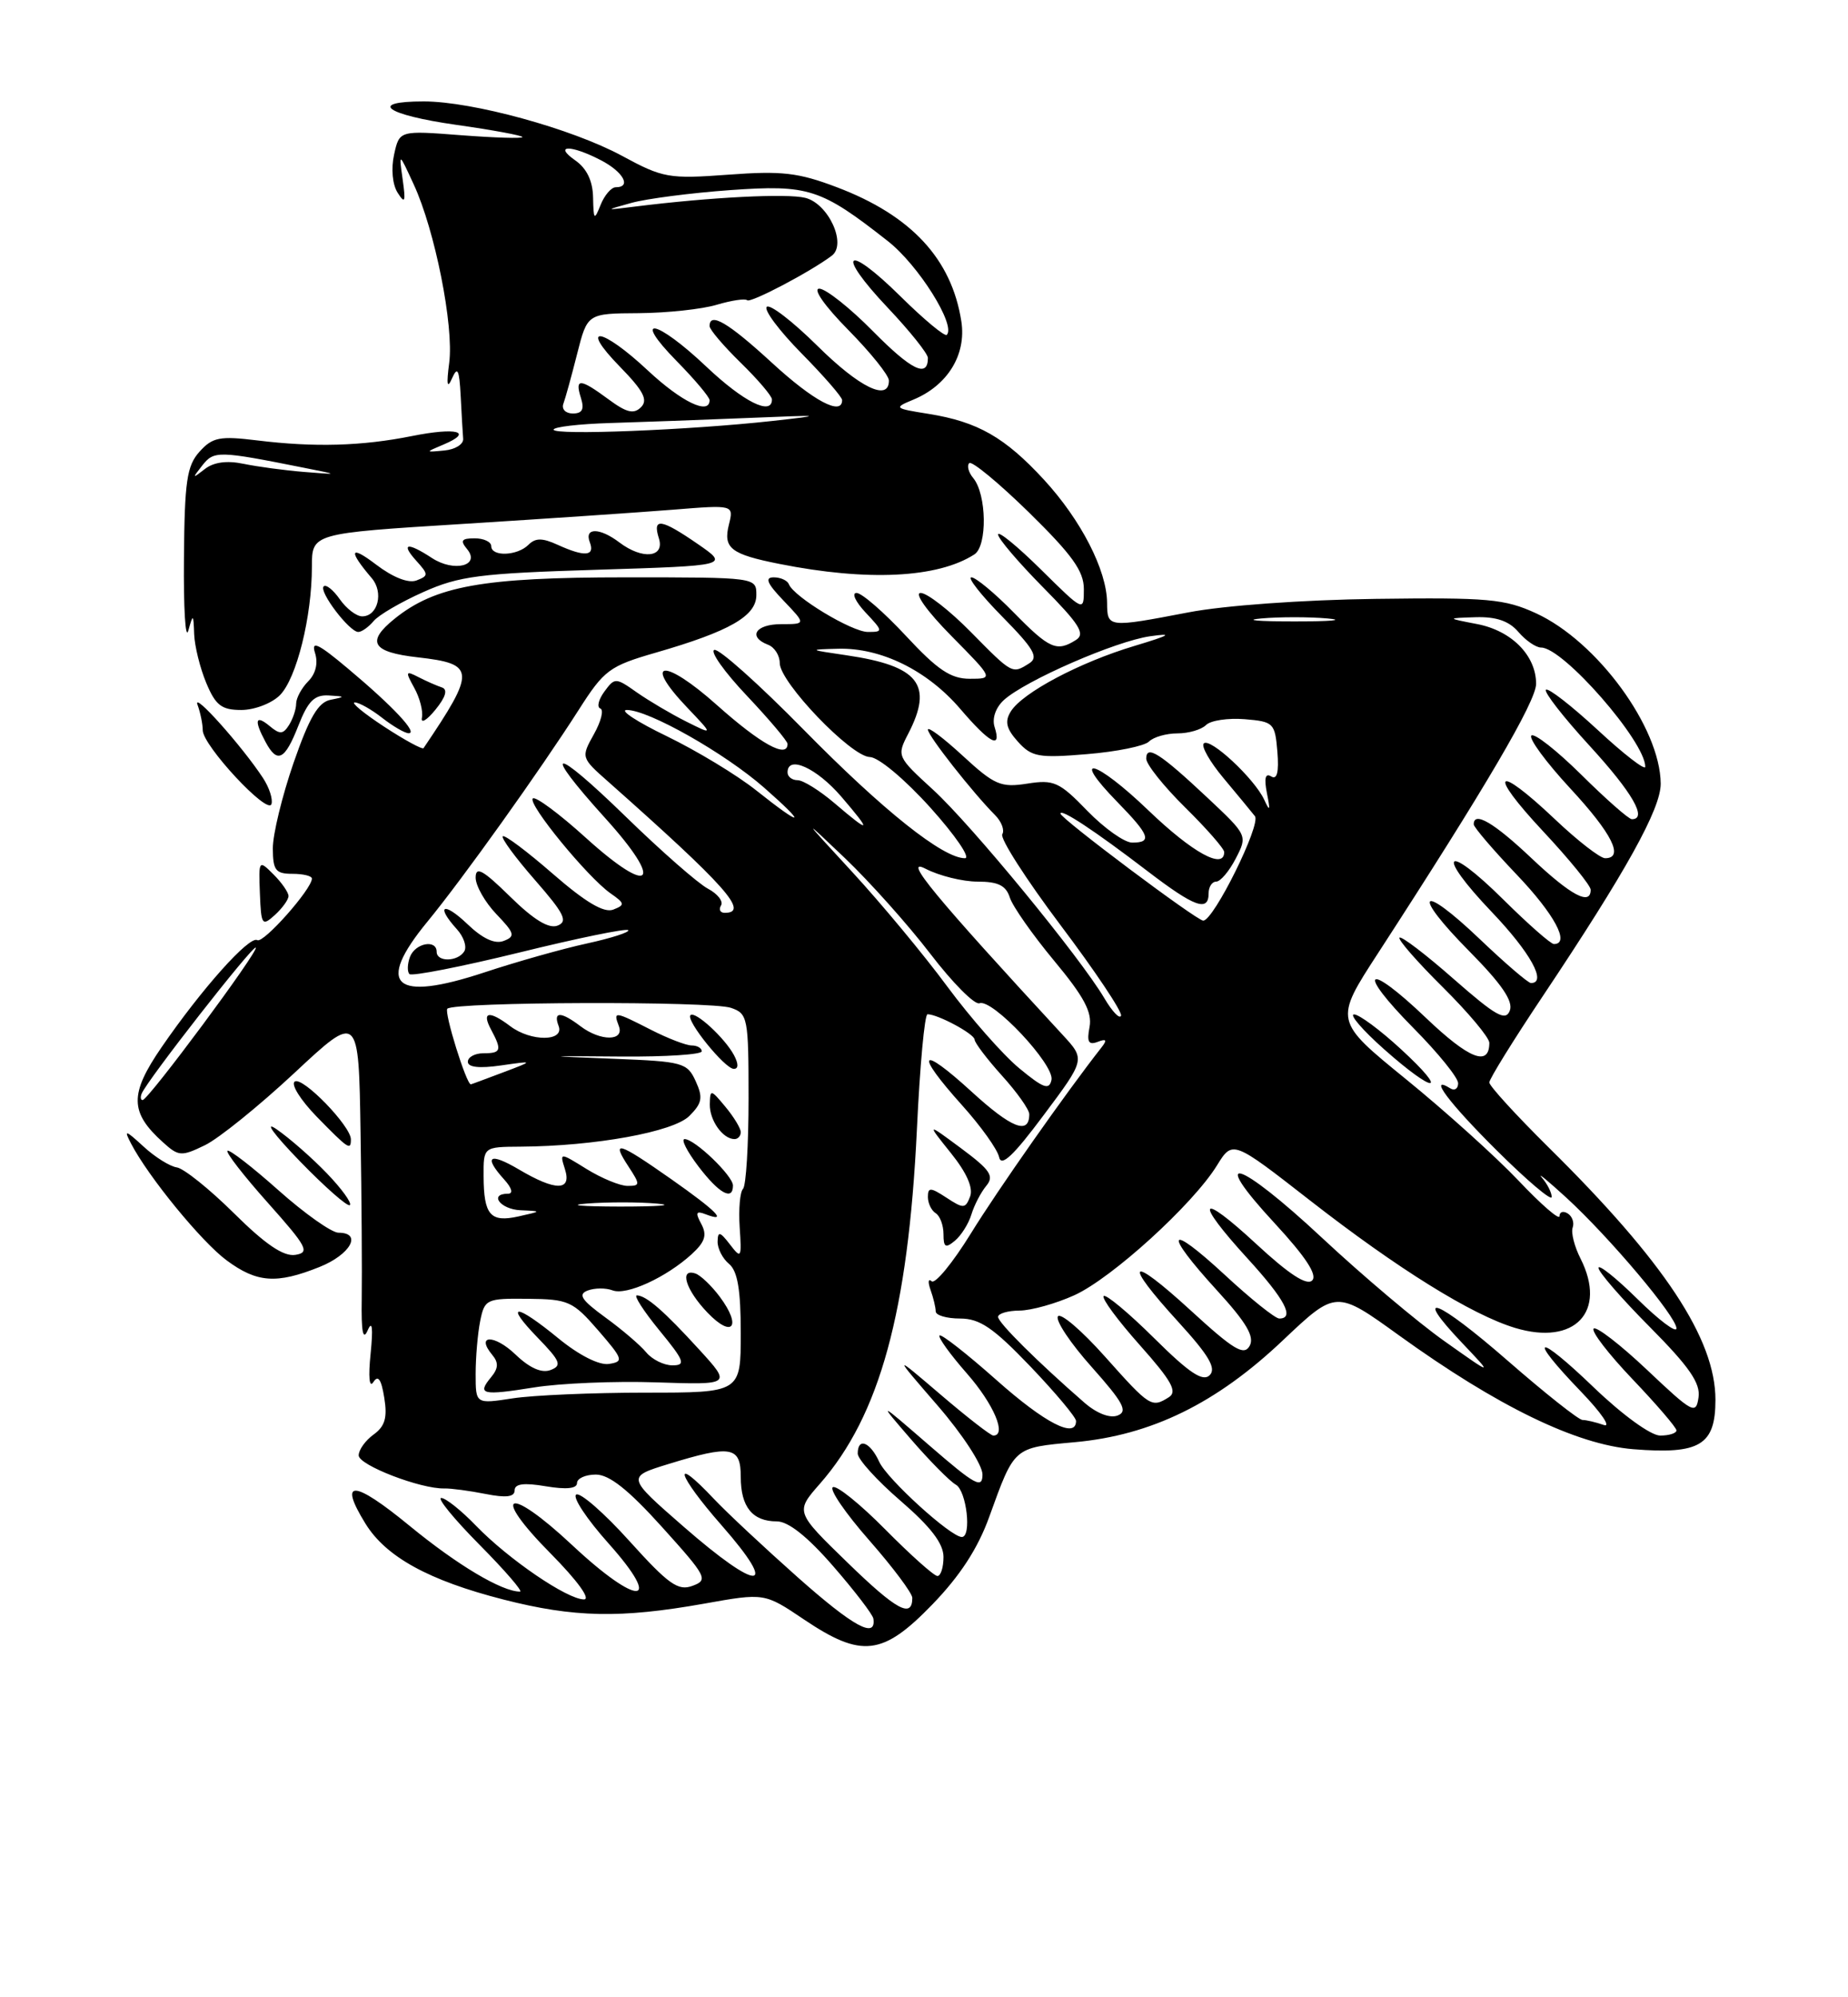 <?xml version="1.0" encoding="UTF-8" standalone="no"?>
<!DOCTYPE svg PUBLIC "-//W3C//DTD SVG 1.1//EN" "http://www.w3.org/Graphics/SVG/1.1/DTD/svg11.dtd" >
<svg xmlns="http://www.w3.org/2000/svg" xmlns:xlink="http://www.w3.org/1999/xlink" version="1.1" viewBox="0 0 237 256">
 <g >
 <path fill="currentColor"
d=" M 119.56 205.66 C 123.12 201.98 125.41 198.47 126.87 194.41 C 130.13 185.41 129.94 185.57 137.83 184.85 C 147.65 183.96 156.00 179.88 164.54 171.78 C 171.35 165.34 171.35 165.34 179.42 171.16 C 192.05 180.26 202.15 185.16 209.48 185.75 C 218.00 186.43 220.00 185.23 220.00 179.42 C 220.00 171.61 213.45 161.70 198.57 147.03 C 194.41 142.91 191.00 139.19 191.00 138.74 C 191.00 138.30 194.07 133.34 197.83 127.72 C 208.54 111.69 213.00 103.66 212.98 100.44 C 212.92 93.26 204.84 82.22 197.00 78.61 C 192.97 76.76 190.83 76.57 176.41 76.76 C 167.13 76.88 156.96 77.61 152.41 78.49 C 142.06 80.47 142.00 80.46 141.98 77.25 C 141.94 73.08 138.64 66.65 133.88 61.48 C 128.86 56.04 125.39 54.06 119.10 53.05 C 114.65 52.34 114.59 52.28 117.12 51.23 C 121.52 49.41 123.95 45.47 123.29 41.20 C 122.05 33.20 116.87 27.61 107.33 24.00 C 102.38 22.12 100.27 21.88 93.41 22.39 C 85.77 22.95 85.03 22.82 79.78 19.98 C 73.35 16.50 60.60 13.00 54.34 13.00 C 47.09 13.00 49.48 14.72 58.50 16.00 C 63.17 16.66 67.00 17.37 67.00 17.57 C 67.00 17.77 63.45 17.66 59.11 17.33 C 51.22 16.72 51.22 16.72 50.54 19.82 C 50.14 21.63 50.33 23.67 51.00 24.71 C 51.94 26.19 52.05 25.89 51.64 23.00 C 51.15 19.50 51.15 19.50 53.06 23.64 C 55.78 29.51 58.22 41.78 57.61 46.50 C 57.24 49.31 57.35 49.91 57.97 48.50 C 58.68 46.90 58.90 47.34 59.08 50.75 C 59.20 53.09 59.34 55.56 59.40 56.25 C 59.45 56.94 58.38 57.61 57.00 57.74 C 54.50 57.98 54.50 57.98 56.90 56.97 C 60.78 55.33 58.57 54.74 52.83 55.89 C 46.38 57.18 40.34 57.35 33.00 56.45 C 28.18 55.86 27.26 56.04 25.59 57.89 C 23.96 59.70 23.67 61.68 23.59 71.58 C 23.53 77.95 23.78 82.11 24.15 80.83 C 24.76 78.64 24.81 78.66 24.90 81.28 C 24.96 82.81 25.65 85.62 26.45 87.53 C 27.65 90.41 28.41 91.00 30.95 91.00 C 32.63 91.00 34.85 90.15 35.89 89.11 C 38.03 86.97 40.00 79.05 40.00 72.63 C 40.00 68.36 40.00 68.36 59.25 67.16 C 69.84 66.50 82.01 65.67 86.31 65.33 C 94.11 64.70 94.11 64.70 93.48 67.24 C 92.72 70.27 93.72 71.04 99.96 72.28 C 111.27 74.53 120.26 74.09 124.96 71.06 C 126.64 69.98 126.55 63.36 124.81 61.27 C 124.21 60.55 123.98 59.69 124.30 59.36 C 124.63 59.04 128.07 61.88 131.95 65.67 C 137.51 71.12 139.00 73.20 139.00 75.50 C 139.00 78.43 139.00 78.43 133.50 73.00 C 130.47 70.01 128.00 67.99 128.00 68.51 C 128.00 69.02 130.59 72.06 133.75 75.26 C 138.44 80.00 139.22 81.24 138.00 82.02 C 135.52 83.59 134.60 83.19 130.00 78.50 C 127.57 76.02 125.13 74.00 124.58 74.00 C 124.03 74.00 125.81 76.27 128.54 79.04 C 132.60 83.16 133.23 84.25 132.00 85.02 C 129.81 86.41 129.85 86.43 124.50 81.00 C 121.79 78.25 118.90 76.00 118.07 76.00 C 117.21 76.00 118.89 78.35 122.00 81.50 C 127.43 87.00 127.43 87.00 124.36 87.00 C 121.93 87.00 120.23 85.86 116.18 81.50 C 113.36 78.47 110.52 76.00 109.85 76.00 C 109.19 76.00 109.71 77.12 111.00 78.50 C 113.27 80.91 113.28 81.00 111.31 81.00 C 109.25 81.00 101.78 76.49 101.17 74.88 C 100.98 74.40 100.11 74.00 99.23 74.00 C 98.04 74.00 98.37 74.78 100.50 77.00 C 103.37 80.00 103.37 80.00 100.19 80.00 C 96.90 80.00 95.86 81.62 98.50 82.64 C 99.33 82.95 100.00 84.01 100.00 84.99 C 100.00 87.45 109.16 96.99 111.55 97.03 C 112.66 97.05 116.03 99.87 119.33 103.53 C 122.53 107.09 124.52 110.00 123.75 110.00 C 120.93 110.00 113.27 103.90 103.08 93.54 C 97.35 87.71 92.19 83.10 91.61 83.30 C 91.03 83.49 92.90 86.13 95.78 89.17 C 98.65 92.21 101.00 94.99 101.00 95.35 C 101.00 97.27 97.55 95.37 91.92 90.35 C 85.15 84.31 82.30 84.57 88.14 90.70 C 91.50 94.23 91.50 94.23 88.00 92.48 C 86.08 91.52 83.24 89.84 81.69 88.76 C 78.96 86.83 78.84 86.83 77.51 88.64 C 76.76 89.66 76.52 90.64 76.99 90.81 C 77.46 90.98 77.09 92.46 76.17 94.10 C 74.51 97.08 74.51 97.11 78.00 100.19 C 93.13 113.60 96.15 117.00 92.94 117.00 C 92.36 117.00 92.15 116.57 92.47 116.05 C 92.79 115.53 92.03 114.56 90.78 113.90 C 89.53 113.24 84.79 109.09 80.25 104.67 C 70.82 95.49 69.26 95.63 77.64 104.89 C 85.24 113.29 83.54 114.99 75.14 107.39 C 71.72 104.29 68.65 102.02 68.33 102.34 C 67.64 103.03 75.33 112.41 78.28 114.49 C 80.15 115.79 80.18 115.99 78.64 116.59 C 77.45 117.04 75.10 115.65 70.91 112.01 C 67.60 109.13 64.71 106.96 64.48 107.19 C 64.25 107.42 66.11 109.94 68.61 112.80 C 72.37 117.10 72.87 118.11 71.50 118.64 C 70.38 119.07 68.43 117.88 65.43 114.93 C 61.93 111.50 61.00 110.98 61.00 112.49 C 61.00 113.53 62.20 115.64 63.66 117.17 C 66.01 119.62 66.12 120.02 64.60 120.60 C 63.46 121.04 61.89 120.31 59.94 118.44 C 56.87 115.51 55.81 116.03 58.60 119.11 C 59.48 120.08 59.90 121.35 59.54 121.94 C 58.71 123.28 56.00 123.33 56.00 122.00 C 56.00 120.36 53.26 120.87 52.58 122.64 C 52.24 123.55 52.21 124.54 52.51 124.85 C 52.82 125.15 59.16 123.91 66.59 122.09 C 74.02 120.26 80.31 118.97 80.56 119.22 C 80.81 119.47 78.42 120.24 75.26 120.93 C 72.09 121.62 66.19 123.29 62.14 124.63 C 50.52 128.47 48.09 126.31 54.81 118.14 C 59.32 112.66 69.25 98.76 74.21 91.00 C 77.48 85.87 78.15 85.37 84.11 83.65 C 93.57 80.92 97.00 78.96 97.00 76.27 C 97.00 74.00 97.00 74.00 80.18 74.00 C 61.91 74.00 55.82 75.10 50.59 79.32 C 46.92 82.28 47.71 83.59 53.56 84.25 C 61.00 85.09 61.05 85.94 54.32 95.89 C 54.18 96.10 51.91 94.87 49.28 93.15 C 46.65 91.43 44.95 90.03 45.50 90.03 C 46.05 90.04 47.62 90.92 49.00 92.00 C 50.38 93.08 51.91 93.97 52.40 93.98 C 53.66 94.01 50.40 90.53 44.62 85.69 C 40.80 82.48 39.88 82.05 40.40 83.69 C 40.82 85.00 40.49 86.36 39.53 87.32 C 38.69 88.17 37.99 89.45 37.98 90.18 C 37.98 90.91 37.56 92.15 37.06 92.94 C 36.31 94.13 35.88 94.15 34.58 93.06 C 32.76 91.55 32.55 92.30 34.04 95.07 C 35.56 97.92 36.52 97.46 38.27 93.00 C 39.51 89.84 40.33 89.03 42.17 89.14 C 44.30 89.26 44.32 89.31 42.41 89.69 C 40.81 90.00 39.68 91.93 37.64 97.80 C 36.18 102.03 34.98 106.96 34.99 108.75 C 35.00 111.55 35.35 112.00 37.50 112.00 C 38.88 112.00 40.00 112.27 40.00 112.61 C 40.00 113.95 33.77 120.97 33.00 120.50 C 32.00 119.88 25.87 126.74 20.72 134.23 C 16.59 140.24 16.63 142.57 20.91 146.42 C 22.90 148.22 23.26 148.25 26.27 146.79 C 28.05 145.93 33.21 141.76 37.75 137.53 C 46.00 129.83 46.00 129.83 46.24 145.16 C 46.38 153.60 46.44 163.20 46.39 166.50 C 46.32 170.72 46.55 171.91 47.16 170.50 C 47.74 169.17 47.86 170.18 47.53 173.50 C 47.22 176.49 47.36 177.96 47.88 177.15 C 48.49 176.19 48.90 176.78 49.28 179.15 C 49.70 181.71 49.37 182.82 47.91 183.87 C 46.86 184.63 46.00 185.83 46.00 186.54 C 46.00 187.80 53.96 190.86 57.00 190.78 C 57.83 190.76 60.19 191.07 62.25 191.48 C 64.91 192.01 66.00 191.87 66.00 191.02 C 66.00 190.18 67.18 190.02 70.00 190.50 C 72.63 190.94 74.00 190.80 74.00 190.09 C 74.00 189.49 75.09 189.00 76.42 189.00 C 78.14 189.00 80.60 190.95 84.91 195.73 C 90.64 202.08 90.87 202.51 88.81 203.26 C 86.97 203.95 85.74 203.08 80.73 197.53 C 77.49 193.93 74.41 191.25 73.90 191.56 C 73.38 191.88 75.25 194.70 78.04 197.82 C 85.19 205.83 81.89 206.00 73.40 198.06 C 65.12 190.31 62.78 191.20 70.62 199.12 C 74.05 202.59 75.80 205.00 74.89 205.00 C 72.75 205.00 65.20 199.85 61.05 195.56 C 59.16 193.60 57.15 192.00 56.59 192.00 C 56.02 192.00 58.23 194.70 61.50 198.00 C 64.77 201.30 67.10 204.00 66.69 204.00 C 64.36 204.00 58.66 200.60 52.53 195.57 C 45.33 189.66 43.33 189.56 46.87 195.29 C 49.51 199.56 54.99 202.57 64.58 205.02 C 73.62 207.33 79.57 207.45 90.27 205.55 C 98.04 204.16 98.04 204.16 103.12 207.58 C 110.50 212.54 113.20 212.23 119.56 205.66 Z  M 40.98 162.39 C 44.95 160.80 46.50 158.00 43.41 158.00 C 42.54 158.00 39.07 155.55 35.70 152.55 C 32.33 149.55 29.39 147.28 29.17 147.50 C 28.94 147.72 31.29 150.74 34.38 154.20 C 39.40 159.83 39.77 160.54 37.87 160.84 C 36.36 161.07 34.05 159.51 30.02 155.52 C 26.88 152.41 23.57 149.76 22.68 149.63 C 21.78 149.50 19.85 148.29 18.39 146.94 C 16.06 144.80 15.86 144.76 16.80 146.56 C 19.01 150.82 25.85 159.17 29.06 161.54 C 32.95 164.42 35.47 164.60 40.98 162.39 Z  M 41.93 150.40 C 40.04 148.43 37.15 145.90 35.50 144.76 C 33.80 143.58 35.07 145.34 38.44 148.82 C 41.71 152.19 44.61 154.73 44.87 154.46 C 45.14 154.19 43.82 152.36 41.93 150.40 Z  M 45.00 146.03 C 45.00 144.34 38.84 137.98 37.81 138.62 C 37.26 138.95 38.53 140.98 40.61 143.12 C 44.70 147.30 45.00 147.50 45.00 146.03 Z  M 37.00 114.85 C 37.00 114.38 36.14 113.14 35.08 112.08 C 33.19 110.19 33.16 110.22 33.33 114.51 C 33.49 118.59 33.61 118.76 35.25 117.28 C 36.21 116.40 37.00 115.31 37.00 114.85 Z  M 33.73 99.72 C 31.03 95.61 24.65 88.48 25.33 90.33 C 25.70 91.34 26.00 92.81 26.00 93.60 C 26.00 95.55 34.33 104.50 34.81 103.07 C 35.02 102.44 34.53 100.94 33.73 99.72 Z  M 56.67 88.11 C 56.03 87.90 54.68 87.31 53.67 86.79 C 52.01 85.93 51.96 86.06 53.13 88.17 C 53.84 89.45 54.28 91.17 54.11 91.98 C 53.94 92.79 54.72 92.34 55.83 90.98 C 57.17 89.34 57.45 88.37 56.67 88.11 Z  M 47.91 79.61 C 48.54 78.84 51.41 77.17 54.28 75.89 C 58.88 73.83 61.53 73.49 76.50 73.03 C 93.50 72.50 93.50 72.50 89.52 69.75 C 84.78 66.48 83.65 66.31 84.50 69.00 C 85.28 71.46 82.40 71.77 79.44 69.53 C 76.91 67.61 74.91 67.60 75.64 69.50 C 76.33 71.30 74.99 71.41 71.52 69.83 C 69.55 68.93 68.67 68.93 67.77 69.83 C 66.34 71.26 63.00 71.38 63.00 70.00 C 63.00 69.45 62.04 69.00 60.88 69.00 C 59.18 69.00 58.99 69.28 59.90 70.38 C 61.67 72.51 58.23 73.38 55.39 71.52 C 52.23 69.45 51.34 69.61 53.39 71.88 C 54.97 73.63 54.97 73.80 53.41 74.40 C 52.37 74.79 50.39 74.01 48.20 72.34 C 44.85 69.79 44.63 70.54 47.68 74.11 C 49.23 75.93 48.46 79.00 46.45 79.00 C 45.71 79.00 44.42 78.01 43.58 76.81 C 42.74 75.61 41.80 74.86 41.51 75.16 C 40.86 75.81 44.81 81.00 45.95 81.00 C 46.39 81.00 47.27 80.37 47.91 79.61 Z  M 102.32 202.18 C 98.02 198.36 93.18 193.84 91.56 192.12 C 86.03 186.25 86.82 188.99 92.54 195.50 C 100.05 204.06 97.37 204.14 87.64 195.65 C 80.36 189.30 80.36 189.30 85.72 187.65 C 93.79 185.17 95.00 185.38 95.00 189.30 C 95.00 193.15 96.50 195.00 99.63 195.00 C 101.10 195.00 103.57 196.96 106.86 200.75 C 109.61 203.91 111.93 206.94 112.01 207.47 C 112.39 210.11 109.45 208.50 102.32 202.18 Z  M 108.72 200.31 C 101.99 193.78 101.99 193.78 105.14 190.19 C 112.83 181.43 116.47 168.12 117.59 144.75 C 117.97 136.64 118.58 130.00 118.95 130.00 C 120.28 130.00 124.98 132.53 124.99 133.25 C 125.00 133.66 126.58 135.74 128.50 137.87 C 130.43 140.00 132.00 142.22 132.00 142.81 C 132.00 145.50 129.74 144.62 124.59 139.91 C 117.92 133.82 117.23 134.82 123.38 141.66 C 125.79 144.34 127.93 147.33 128.13 148.31 C 128.40 149.61 129.97 148.13 133.84 142.94 C 139.19 135.79 139.19 135.79 136.28 132.64 C 119.82 114.82 115.67 109.79 118.70 111.35 C 120.46 112.26 123.47 113.00 125.38 113.00 C 128.01 113.00 129.02 113.50 129.51 115.05 C 129.87 116.17 132.42 119.81 135.18 123.13 C 139.02 127.74 140.09 129.74 139.73 131.64 C 139.36 133.55 139.60 133.98 140.77 133.54 C 141.88 133.11 142.02 133.29 141.28 134.23 C 136.75 140.00 127.93 152.54 124.49 158.13 C 122.17 161.88 119.92 164.62 119.48 164.22 C 119.04 163.83 118.98 164.32 119.34 165.33 C 119.70 166.34 120.00 167.58 120.00 168.08 C 120.00 168.59 121.41 169.00 123.13 169.00 C 125.65 169.00 127.39 170.18 132.13 175.13 C 135.36 178.51 138.00 181.66 138.00 182.13 C 138.00 184.46 134.01 182.41 127.79 176.88 C 124.00 173.52 120.72 170.95 120.49 171.17 C 120.27 171.40 121.85 173.59 124.00 176.04 C 127.45 179.97 129.16 184.00 127.39 184.00 C 127.05 184.00 124.01 181.64 120.64 178.76 C 114.50 173.52 114.50 173.52 120.25 180.16 C 123.46 183.87 126.00 187.77 126.00 188.99 C 126.00 190.87 125.07 190.36 119.26 185.33 C 112.53 179.50 112.53 179.50 116.85 184.50 C 119.23 187.25 121.81 189.86 122.59 190.30 C 123.96 191.08 124.64 197.00 123.35 197.00 C 121.93 197.00 113.77 189.58 112.76 187.37 C 111.59 184.80 110.00 184.20 110.00 186.31 C 110.00 187.03 112.47 189.76 115.50 192.37 C 119.37 195.71 121.00 197.84 121.00 199.56 C 121.00 200.90 120.65 202.00 120.22 202.00 C 119.79 202.00 116.79 199.32 113.55 196.05 C 110.31 192.77 107.27 190.33 106.81 190.62 C 106.34 190.91 108.44 193.97 111.48 197.43 C 114.52 200.89 117.00 204.21 117.00 204.80 C 117.00 207.48 114.98 206.39 108.72 200.31 Z  M 124.58 155.66 C 124.94 154.47 125.80 152.82 126.48 152.00 C 127.53 150.74 127.01 149.97 123.27 147.19 C 118.82 143.89 118.82 143.89 121.94 147.78 C 123.97 150.30 124.84 152.26 124.41 153.37 C 123.81 154.93 123.56 154.94 121.38 153.51 C 119.33 152.17 119.00 152.16 119.00 153.42 C 119.00 154.22 119.45 155.16 120.00 155.50 C 120.55 155.84 121.00 157.05 121.00 158.18 C 121.00 159.88 121.26 160.03 122.46 159.03 C 123.26 158.37 124.22 156.85 124.58 155.66 Z  M 204.41 177.84 C 196.98 170.70 195.74 171.09 202.75 178.36 C 205.36 181.07 206.68 183.00 205.67 182.64 C 204.66 182.29 203.44 182.00 202.95 182.00 C 202.47 182.00 198.17 178.60 193.41 174.45 C 184.28 166.49 180.92 165.19 187.56 172.18 C 191.50 176.33 191.50 176.33 185.26 171.91 C 181.83 169.49 174.76 163.52 169.55 158.66 C 158.78 148.61 154.78 147.41 163.52 156.84 C 167.45 161.10 168.98 163.42 168.28 164.12 C 167.59 164.81 165.30 163.32 161.13 159.46 C 153.74 152.62 153.06 153.72 160.00 161.31 C 164.79 166.55 166.08 169.00 164.06 169.00 C 163.54 169.00 160.39 166.48 157.06 163.39 C 149.69 156.58 149.10 157.76 156.07 165.39 C 159.86 169.53 160.92 171.33 160.26 172.51 C 159.53 173.81 158.21 173.01 152.69 167.95 C 144.75 160.68 143.89 161.53 151.15 169.47 C 155.05 173.74 156.01 175.39 155.14 176.26 C 154.26 177.14 152.53 175.99 148.02 171.52 C 144.74 168.27 141.82 165.84 141.54 166.12 C 141.26 166.41 143.35 169.23 146.18 172.41 C 150.24 176.97 151.03 178.37 149.91 179.08 C 147.69 180.48 147.47 180.34 141.71 173.88 C 138.71 170.52 136.00 168.20 135.67 168.73 C 135.34 169.25 137.30 172.19 140.03 175.24 C 144.07 179.78 144.68 180.91 143.33 181.43 C 142.34 181.81 140.66 181.16 139.09 179.80 C 133.09 174.58 128.00 169.53 128.00 168.79 C 128.00 168.36 129.24 167.99 130.75 167.98 C 132.26 167.97 135.43 167.08 137.79 166.01 C 142.59 163.83 152.99 154.37 156.07 149.38 C 158.08 146.13 158.08 146.13 168.00 153.86 C 179.26 162.63 188.74 168.52 194.30 170.20 C 201.97 172.52 206.13 168.11 202.70 161.32 C 201.91 159.77 201.46 157.98 201.69 157.34 C 201.92 156.70 201.63 155.89 201.05 155.53 C 200.47 155.17 200.00 155.33 200.00 155.88 C 200.00 156.43 197.65 154.39 194.77 151.35 C 191.89 148.31 185.39 142.45 180.32 138.33 C 171.10 130.83 171.10 130.83 176.73 122.17 C 190.50 100.96 197.00 89.89 197.00 87.65 C 197.00 84.02 193.86 80.84 189.44 79.99 C 185.50 79.23 185.50 79.23 189.26 79.11 C 191.88 79.03 193.54 79.60 194.73 81.00 C 195.67 82.10 196.98 83.00 197.65 83.00 C 200.48 83.00 211.00 95.04 211.00 98.28 C 211.00 98.79 208.25 96.67 204.89 93.55 C 201.52 90.44 198.54 88.12 198.26 88.41 C 197.98 88.69 200.50 91.93 203.87 95.60 C 209.37 101.60 211.32 105.00 209.28 105.00 C 208.88 105.00 205.97 102.44 202.81 99.31 C 199.64 96.18 196.75 93.91 196.39 94.28 C 196.03 94.64 198.26 97.68 201.36 101.03 C 206.76 106.85 208.33 110.00 205.85 110.00 C 205.21 110.00 202.31 107.75 199.41 105.00 C 191.77 97.77 190.70 98.85 197.89 106.54 C 201.25 110.13 204.00 113.51 204.00 114.04 C 204.00 116.13 201.46 114.77 196.41 110.00 C 191.59 105.44 189.00 103.93 189.00 105.66 C 189.00 106.02 191.47 108.91 194.50 112.09 C 199.36 117.18 201.41 121.00 199.28 121.00 C 198.88 121.00 195.97 118.44 192.81 115.31 C 185.27 107.85 184.01 109.24 191.34 116.92 C 196.28 122.10 198.43 126.00 196.34 126.00 C 195.98 126.00 193.03 123.47 189.79 120.38 C 182.06 113.01 180.92 114.34 188.45 121.94 C 192.60 126.14 194.09 128.32 193.63 129.53 C 193.09 130.93 191.85 130.23 186.44 125.49 C 182.85 122.33 179.72 119.95 179.48 120.18 C 179.25 120.42 181.74 123.27 185.03 126.53 C 188.31 129.78 191.00 132.99 191.00 133.66 C 191.00 136.76 188.41 135.74 182.89 130.48 C 175.17 123.11 173.82 124.24 181.31 131.81 C 184.44 134.97 187.00 138.13 187.00 138.84 C 187.00 139.54 186.55 139.84 186.00 139.50 C 183.06 137.68 185.83 141.38 192.00 147.50 C 195.85 151.32 199.00 153.99 199.00 153.42 C 199.00 152.86 198.44 151.75 197.75 150.95 C 197.06 150.15 198.46 151.30 200.87 153.50 C 206.45 158.62 215.00 168.76 215.00 170.26 C 215.00 170.90 212.75 169.21 210.00 166.50 C 207.25 163.79 205.00 162.00 205.00 162.51 C 205.00 163.03 207.96 166.44 211.59 170.09 C 216.64 175.18 218.10 177.28 217.83 179.11 C 217.51 181.35 217.09 181.12 211.24 175.59 C 207.80 172.34 204.71 169.96 204.38 170.29 C 204.04 170.63 206.29 173.55 209.38 176.79 C 212.47 180.03 215.00 182.98 215.00 183.34 C 215.00 183.70 214.06 184.00 212.91 184.00 C 211.72 184.00 208.09 181.37 204.41 177.84 Z  M 179.65 134.46 C 176.99 132.01 174.29 130.01 173.65 130.02 C 173.02 130.03 174.75 132.04 177.50 134.48 C 184.03 140.28 185.96 140.26 179.65 134.46 Z  M 61.00 176.11 C 61.00 173.99 61.26 170.94 61.58 169.33 C 62.15 166.52 62.37 166.41 67.71 166.47 C 72.90 166.52 73.47 166.78 76.71 170.51 C 79.92 174.22 80.02 174.52 78.09 174.82 C 76.84 175.01 74.27 173.71 71.65 171.57 C 66.10 167.02 64.60 166.96 68.97 171.47 C 71.88 174.47 72.10 175.03 70.61 175.60 C 69.47 176.03 67.94 175.36 66.12 173.62 C 63.40 171.01 60.96 171.05 63.13 173.66 C 63.96 174.65 63.92 175.39 62.98 176.52 C 61.14 178.74 61.83 178.90 68.50 177.83 C 71.80 177.30 78.84 177.00 84.15 177.18 C 93.80 177.50 93.80 177.50 89.69 173.00 C 85.13 168.01 82.91 166.08 81.68 166.03 C 81.23 166.01 82.53 168.03 84.55 170.50 C 87.78 174.43 87.99 175.00 86.24 175.00 C 85.14 175.00 83.63 174.25 82.87 173.33 C 82.12 172.42 79.76 170.40 77.62 168.85 C 74.56 166.62 74.09 165.90 75.37 165.41 C 76.27 165.07 77.70 165.06 78.56 165.39 C 80.34 166.07 85.43 163.74 88.71 160.75 C 90.42 159.18 90.70 158.31 89.94 156.88 C 89.15 155.42 89.26 155.16 90.48 155.63 C 93.42 156.76 91.94 155.25 86.09 151.14 C 79.24 146.34 78.34 146.07 80.59 149.50 C 82.12 151.84 82.12 152.00 80.48 152.00 C 79.52 152.00 77.17 151.03 75.25 149.85 C 71.77 147.69 71.77 147.69 72.45 149.85 C 73.35 152.67 71.28 152.69 66.56 149.90 C 62.76 147.66 61.96 148.19 64.65 151.17 C 65.65 152.27 65.85 153.00 65.15 153.00 C 62.66 153.00 64.17 155.01 66.75 155.12 C 69.50 155.24 69.50 155.24 66.50 155.91 C 62.89 156.72 62.04 155.74 62.02 150.75 C 62.00 147.00 62.00 147.00 66.75 146.97 C 76.28 146.91 86.37 145.08 88.40 143.04 C 90.05 141.40 90.18 140.68 89.22 138.58 C 88.14 136.21 87.57 136.05 78.79 135.71 C 69.50 135.34 69.50 135.34 79.75 135.42 C 85.39 135.46 90.00 135.16 90.00 134.75 C 90.00 134.34 89.42 134.00 88.71 134.00 C 88.00 134.00 85.66 133.10 83.50 132.00 C 78.80 129.60 78.63 129.58 79.36 131.50 C 80.12 133.47 77.03 133.49 74.44 131.53 C 71.93 129.63 70.92 129.62 71.64 131.50 C 72.41 133.51 68.08 133.53 65.44 131.53 C 62.74 129.49 61.74 129.65 62.96 131.93 C 64.40 134.62 64.28 135.00 62.00 135.00 C 60.90 135.00 60.00 135.49 60.00 136.09 C 60.00 136.80 61.48 136.96 64.25 136.56 C 68.50 135.95 68.50 135.95 64.50 137.46 C 62.30 138.29 60.45 138.98 60.39 138.98 C 59.83 139.06 56.93 129.74 57.37 129.29 C 58.27 128.40 91.19 128.29 93.75 129.18 C 95.90 129.92 96.00 130.44 96.00 140.81 C 96.00 146.78 95.68 151.99 95.29 152.38 C 94.90 152.77 94.71 154.98 94.86 157.29 C 95.13 161.26 95.06 161.39 93.61 159.50 C 92.33 157.84 92.06 157.78 92.03 159.13 C 92.01 160.02 92.67 161.32 93.50 162.00 C 94.59 162.91 95.00 165.31 95.00 170.87 C 95.00 178.50 95.00 178.50 82.75 178.50 C 76.01 178.50 68.36 178.83 65.75 179.23 C 61.00 179.96 61.00 179.96 61.00 176.11 Z  M 92.31 166.21 C 91.25 164.79 89.84 163.45 89.19 163.23 C 87.07 162.52 87.93 165.32 90.73 168.24 C 93.95 171.60 95.16 170.03 92.31 166.21 Z  M 94.00 151.95 C 94.00 150.71 89.10 146.00 87.80 146.00 C 87.31 146.00 88.10 147.57 89.57 149.50 C 92.22 152.98 94.00 153.96 94.00 151.95 Z  M 95.00 145.11 C 95.00 144.62 94.11 143.16 93.03 141.86 C 91.15 139.60 91.07 139.58 91.03 141.55 C 91.00 143.61 92.70 146.00 94.20 146.00 C 94.64 146.00 95.00 145.60 95.00 145.11 Z  M 94.13 135.24 C 92.94 133.02 89.13 129.53 88.55 130.12 C 87.91 130.75 92.96 137.00 94.11 137.00 C 94.72 137.00 94.72 136.35 94.13 135.24 Z  M 75.28 154.26 C 77.91 154.06 81.96 154.06 84.28 154.27 C 86.60 154.48 84.45 154.65 79.50 154.65 C 74.55 154.64 72.65 154.47 75.28 154.26 Z  M 18.17 140.17 C 18.84 138.50 32.44 121.11 32.80 121.46 C 33.21 121.88 19.01 141.00 18.29 141.00 C 18.04 141.00 17.98 140.63 18.17 140.17 Z  M 130.71 136.92 C 128.63 135.20 124.48 130.49 121.49 126.45 C 118.51 122.41 113.03 115.82 109.33 111.80 C 102.79 104.71 102.76 104.66 108.37 110.00 C 111.54 113.03 116.47 118.54 119.32 122.26 C 122.17 125.98 125.00 128.83 125.62 128.59 C 127.26 127.96 135.25 136.47 134.85 138.41 C 134.56 139.76 133.82 139.49 130.71 136.92 Z  M 141.64 127.96 C 138.52 122.68 124.59 105.73 119.66 101.22 C 115.03 96.98 114.99 96.91 116.49 94.02 C 119.73 87.75 117.83 85.35 108.57 83.99 C 103.66 83.27 103.63 83.25 107.50 83.15 C 112.99 83.01 118.93 85.93 123.15 90.86 C 126.95 95.30 128.49 96.11 127.55 93.17 C 127.21 92.08 127.69 90.69 128.75 89.72 C 131.53 87.21 143.07 82.18 147.50 81.55 C 150.55 81.12 150.07 81.41 145.49 82.79 C 138.47 84.89 131.13 88.78 129.63 91.19 C 128.83 92.48 129.05 93.40 130.54 95.06 C 132.31 97.02 133.18 97.18 139.40 96.66 C 143.20 96.35 146.78 95.62 147.35 95.05 C 147.93 94.47 149.57 94.00 151.00 94.00 C 152.43 94.00 154.08 93.52 154.67 92.93 C 155.26 92.34 157.48 92.01 159.62 92.18 C 163.34 92.49 163.51 92.66 163.82 96.35 C 164.03 98.97 163.78 99.98 163.03 99.52 C 162.27 99.05 162.10 99.74 162.48 101.67 C 162.93 103.92 162.86 104.09 162.13 102.50 C 160.88 99.80 155.18 94.49 154.38 95.29 C 154.02 95.64 155.16 97.64 156.90 99.72 C 158.64 101.80 160.46 104.00 160.94 104.61 C 161.76 105.65 155.65 118.00 154.31 118.00 C 153.48 118.00 136.00 104.90 136.00 104.28 C 136.00 103.58 140.40 106.48 147.17 111.66 C 153.20 116.27 155.00 116.92 155.00 114.50 C 155.00 113.67 155.44 113.00 155.97 113.00 C 156.51 113.00 157.64 111.67 158.48 110.04 C 160.00 107.10 159.99 107.07 154.90 102.29 C 148.76 96.53 147.00 95.41 147.00 97.24 C 147.00 97.97 149.25 100.79 152.00 103.50 C 154.75 106.21 157.00 108.78 157.00 109.21 C 157.00 111.53 152.94 109.30 147.29 103.88 C 140.50 97.36 137.10 96.45 143.31 102.81 C 147.45 107.05 147.80 108.00 145.20 108.00 C 144.21 108.00 141.63 106.17 139.45 103.93 C 135.86 100.22 135.16 99.90 131.74 100.44 C 128.36 100.97 127.54 100.62 123.49 96.89 C 121.02 94.61 119.00 93.09 119.00 93.52 C 119.00 94.29 124.76 101.61 127.61 104.47 C 128.44 105.30 128.86 106.41 128.54 106.93 C 128.22 107.45 131.58 112.69 136.01 118.58 C 140.45 124.47 143.94 129.69 143.77 130.18 C 143.61 130.67 142.65 129.67 141.64 127.96 Z  M 107.04 102.96 C 105.13 101.33 103.00 100.00 102.29 100.00 C 101.58 100.00 101.00 99.55 101.00 99.00 C 101.00 96.75 104.71 98.42 107.87 102.08 C 111.87 106.74 111.69 106.93 107.04 102.96 Z  M 97.00 101.32 C 94.53 99.35 89.36 96.23 85.53 94.37 C 81.69 92.52 79.38 91.00 80.39 91.00 C 83.18 91.00 92.95 96.53 98.00 100.96 C 103.61 105.89 103.01 106.10 97.00 101.32 Z  M 161.75 79.27 C 164.09 79.06 167.91 79.06 170.25 79.27 C 172.59 79.48 170.68 79.65 166.00 79.65 C 161.32 79.65 159.41 79.48 161.75 79.27 Z  M 25.94 59.66 C 27.45 57.75 27.98 57.76 39.00 59.96 C 43.50 60.85 43.50 60.85 39.00 60.49 C 36.52 60.29 33.03 59.82 31.24 59.45 C 29.09 59.00 27.39 59.23 26.24 60.14 C 24.65 61.38 24.62 61.34 25.94 59.66 Z  M 71.00 55.07 C 71.00 54.72 74.26 54.34 78.25 54.22 C 82.24 54.10 90.22 53.81 96.00 53.57 C 105.62 53.17 105.87 53.20 99.00 53.96 C 88.41 55.13 71.00 55.82 71.00 55.07 Z  M 72.25 51.75 C 72.51 51.06 73.30 48.18 74.02 45.34 C 75.33 40.18 75.33 40.18 81.92 40.14 C 85.54 40.11 90.05 39.63 91.93 39.06 C 93.82 38.50 95.57 38.24 95.82 38.48 C 96.23 38.89 103.94 34.84 106.68 32.77 C 108.63 31.29 106.24 26.10 103.28 25.36 C 100.95 24.77 91.11 25.27 81.50 26.47 C 77.50 26.97 77.50 26.97 81.00 26.00 C 82.92 25.47 88.60 24.73 93.61 24.37 C 103.70 23.65 105.25 24.14 113.87 30.91 C 117.78 33.97 122.63 41.70 121.42 42.92 C 121.16 43.17 118.50 40.96 115.50 38.00 C 108.47 31.06 107.07 32.27 113.84 39.43 C 116.68 42.43 119.00 45.33 119.00 45.88 C 119.00 48.48 116.90 47.46 111.95 42.45 C 108.99 39.45 105.89 37.00 105.07 37.00 C 104.20 37.00 105.78 39.24 108.78 42.28 C 111.65 45.19 114.00 48.11 114.00 48.78 C 114.00 51.51 110.23 49.68 104.81 44.31 C 101.64 41.18 98.73 38.94 98.33 39.33 C 97.94 39.73 99.95 42.41 102.81 45.31 C 105.66 48.20 108.00 50.89 108.00 51.28 C 108.00 53.35 104.33 51.40 99.00 46.50 C 93.38 41.34 91.00 39.94 91.00 41.80 C 91.00 42.24 92.80 44.35 95.00 46.50 C 97.20 48.65 99.00 50.76 99.00 51.20 C 99.00 53.33 95.36 51.51 90.59 47.00 C 84.15 40.90 80.91 40.30 86.79 46.29 C 89.11 48.65 91.00 50.90 91.00 51.29 C 91.00 53.25 87.41 51.52 83.10 47.50 C 77.15 41.93 74.14 41.51 79.50 47.00 C 82.53 50.10 83.13 51.27 82.21 52.19 C 81.28 53.12 80.35 52.89 78.05 51.19 C 74.38 48.48 73.69 48.44 74.50 51.00 C 74.96 52.46 74.68 53.00 73.46 53.00 C 72.54 53.00 72.00 52.44 72.25 51.75 Z  M 76.06 25.31 C 76.02 23.19 75.25 21.59 73.78 20.56 C 70.92 18.56 73.20 18.53 77.05 20.53 C 79.93 22.02 81.03 24.00 78.97 24.00 C 78.40 24.00 77.53 25.01 77.03 26.25 C 76.21 28.30 76.12 28.22 76.06 25.31 Z "/>
</g>
</svg>